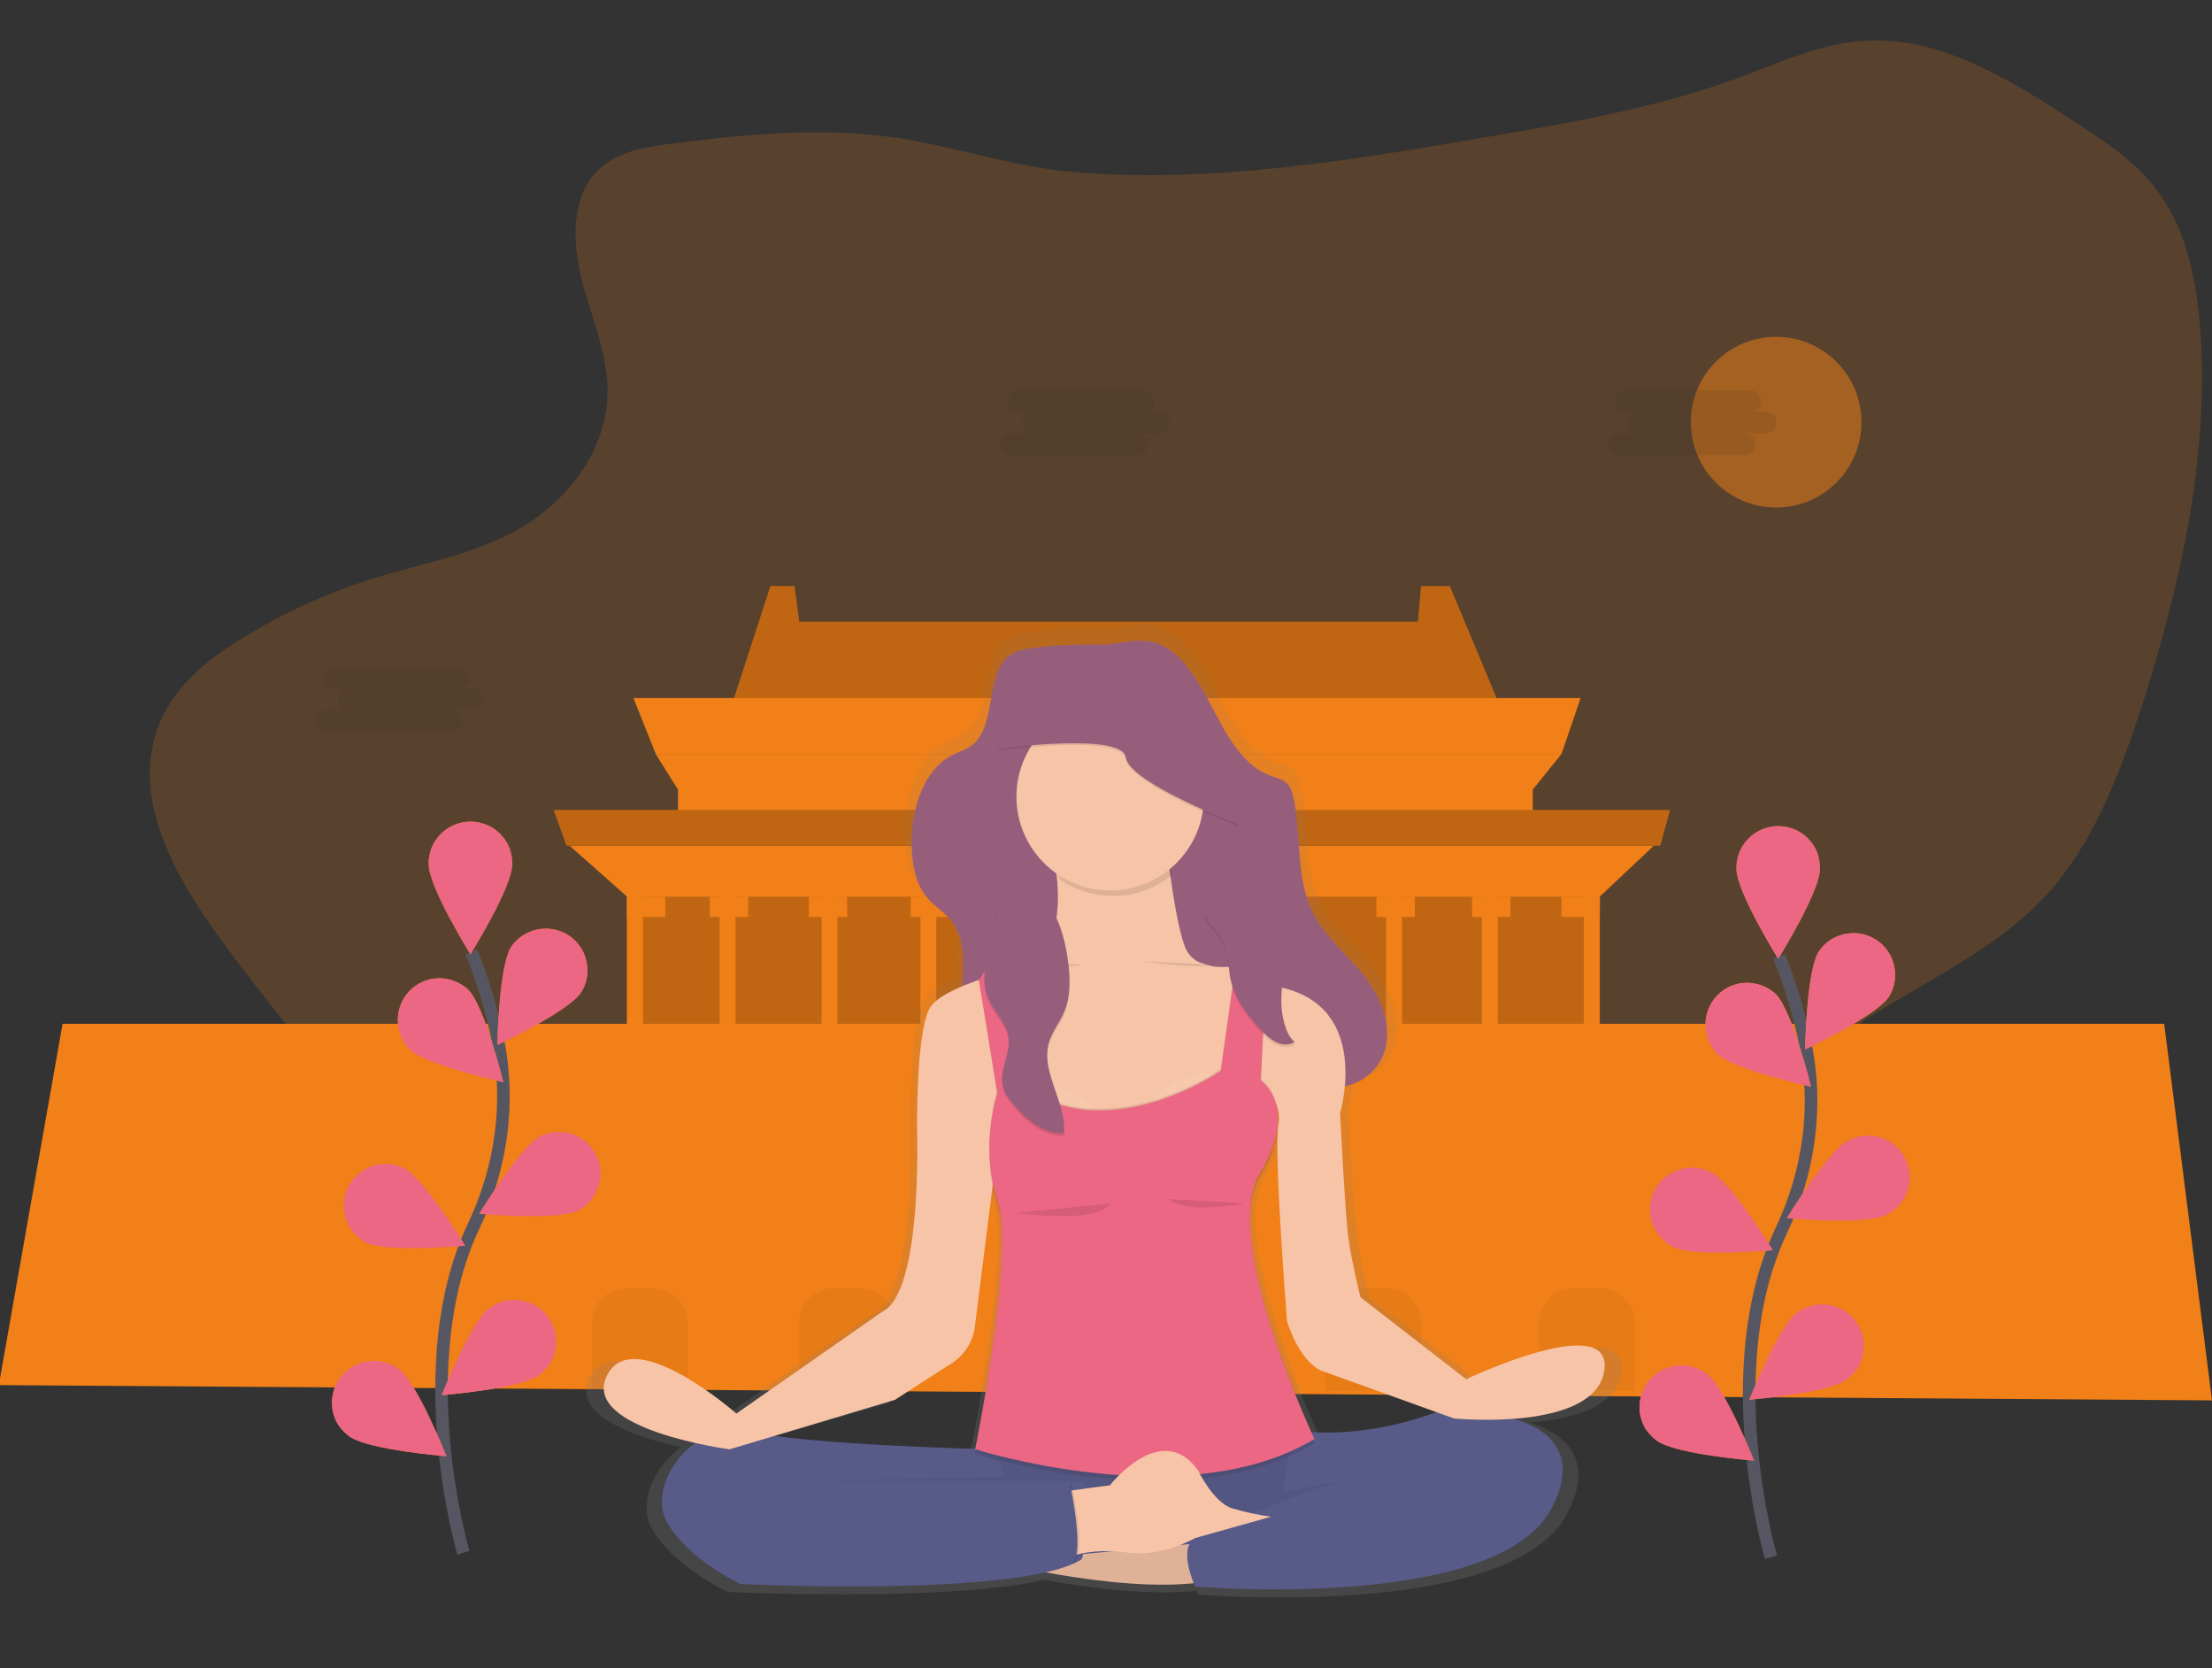 <?xml version="1.0" encoding="utf-8"?>
<!-- Generator: Adobe Illustrator 25.0.0, SVG Export Plug-In . SVG Version: 6.00 Build 0)  -->
<svg version="1.1" id="Layer_1" xmlns="http://www.w3.org/2000/svg" xmlns:xlink="http://www.w3.org/1999/xlink" x="0px" y="0px"
	 viewBox="0 0 352.5 265.83" style="enable-background:new 0 0 352.5 265.83;" xml:space="preserve">
<rect x="0" y="0" width="352.5" height="265.83" fill="#333333" stroke="none"/>
<style type="text/css">
	.st0{opacity:0.2;fill:#F08017;enable-background:new    ;}
	.st1{opacity:0.5;fill:#F08017;enable-background:new    ;}
	.st2{fill:#F08017;}
	.st3{opacity:0.2;fill:#030304;enable-background:new    ;}
	.st4{opacity:0.2;}
	.st5{fill:url(#SVGID_1_);}
	.st6{fill:#975E7C;}
	.st7{fill:#585A88;}
	.st8{opacity:0.05;fill:#030304;enable-background:new    ;}
	.st9{fill:#F7C4A7;}
	.st10{opacity:0.1;fill:#030304;enable-background:new    ;}
	.st11{opacity:0.07;fill:#FFFFFF;enable-background:new    ;}
	.st12{fill:#EC6783;}
	.st13{opacity:0.1;fill:#242223;enable-background:new    ;}
	.st14{fill:none;stroke:#565663;stroke-width:2;stroke-miterlimit:10;}
</style>
<g>
	<path class="st0" d="M106.2,23c-4.33,0.57-9.06,1.51-11.92,5.31c-3.38,4.49-2.94,11.29-1.4,16.98c1.54,5.68,3.96,11.2,3.94,17.16
		c-0.08,9.44-6.54,17.45-13.87,21.69c-7.35,4.24-15.64,5.59-23.55,8.07c-7.4,2.32-14.46,5.55-21.04,9.64
		c-5.59,3.44-11.2,7.97-13.45,14.8c-3.66,11.2,3.09,23.09,9.74,32.29c20.41,28.19,46.42,55.28,78.22,58
		c23.75,2.04,47.54-9.99,71.03-5.58c10.8,2.03,20.86,7.4,30.98,12.14c10.13,4.73,20.8,8.94,31.71,8.41
		c10.92-0.54,22.26-6.72,27-18.09c2.8-6.7,3.09-14.48,5.68-21.29c7.93-20.93,32.61-24.32,46.94-40.05
		c7.52-8.27,11.81-19.63,15.4-30.88c5.78-18.3,10.13-37.59,9.15-57.04c-0.42-8.48-1.99-17.28-6.7-23.8
		c-3.43-4.77-8.2-7.91-12.85-10.96c-10.61-6.95-22.01-14.13-34.2-13.31c-7.03,0.48-13.68,3.6-20.37,6.06
		c-12.78,4.66-26.1,6.96-39.33,9.22c-21.89,3.76-44.1,7.52-66.3,5.64c-9.8-0.84-19.05-4.16-28.7-5.53
		C130.54,20.21,117.85,21.47,106.2,23z"/>
	<path class="st1" d="M283.04,80.87c7.51,0,13.6-6.09,13.6-13.6s-6.09-13.6-13.6-13.6c-7.51,0-13.6,6.09-13.6,13.6
		S275.54,80.87,283.04,80.87z"/>
	<path class="st2" d="M240.18,115.29H115.66l7.12-21.89h3.82l0.77,5.68h98.6l0.49-5.68h4.58L240.18,115.29z"/>
	<path class="st3" d="M240.18,115.29H115.66l7.12-21.89h3.82l0.77,5.68h98.6l0.49-5.68h4.58L240.18,115.29z"/>
	<path class="st2" d="M248.83,120.16H104.51l-3.57-8.93h150.95L248.83,120.16z"/>
	<path class="st2" d="M244.25,125.83h-136.2l-3.56-5.68h144.34L244.25,125.83z"/>
	<path class="st2" d="M244.25,124.21h-136.2v6.5h136.2L244.25,124.21L244.25,124.21z"/>
	<path class="st2" d="M254.94,141.25H99.92v24.32H254.9L254.94,141.25L254.94,141.25z"/>
	<path class="st3" d="M254.94,141.25H99.92v24.32H254.9L254.94,141.25L254.94,141.25z"/>
	<path class="st2" d="M352.5,223.14l-352.69-2.43l10.16-57.57h334.91L352.5,223.14z"/>
	<g class="st4">
		<path class="st3" d="M99.71,205.32h4.5c1.41,0,2.79,0.57,3.8,1.58c1.01,1.01,1.58,2.37,1.58,3.8v10.86H94.34V210.7
			c0-1.41,0.57-2.79,1.58-3.8C96.93,205.89,98.28,205.32,99.71,205.32z"/>
		<path class="st3" d="M132.74,205.32h4.5c1.41,0,2.79,0.57,3.8,1.58c1.01,1.01,1.58,2.37,1.58,3.8v10.86h-15.25V210.7
			c0-1.41,0.57-2.79,1.58-3.8C129.95,205.89,131.3,205.32,132.74,205.32z"/>
		<path class="st3" d="M173.9,205.32h4.5c1.41,0,2.79,0.57,3.8,1.58c1.01,1.01,1.58,2.37,1.58,3.8v10.86h-15.25V210.7
			c0-1.41,0.57-2.79,1.58-3.8C171.12,205.89,172.48,205.32,173.9,205.32z"/>
		<path class="st3" d="M216.6,205.32h4.5c1.41,0,2.79,0.57,3.8,1.58c1.01,1.01,1.58,2.37,1.58,3.8v10.86h-15.25V210.7
			c0-1.41,0.57-2.79,1.58-3.8C213.81,205.89,215.16,205.32,216.6,205.32z"/>
		<path class="st3" d="M250.64,205.32h4.5c1.41,0,2.79,0.57,3.8,1.58c1.01,1.01,1.58,2.37,1.58,3.8v10.86h-15.25V210.7
			c0-1.41,0.57-2.79,1.58-3.8C247.85,205.89,249.22,205.32,250.64,205.32z"/>
	</g>
	<path class="st3" d="M184.28,165.57h-16.26V198h16.26V165.57z"/>
	<path class="st2" d="M102.46,141.25h-2.54v24.32h2.54V141.25z"/>
	<path class="st2" d="M117.21,141.25h-2.54v24.32h2.54V141.25z"/>
	<path class="st2" d="M133.46,141.25h-2.54v24.32h2.54V141.25z"/>
	<path class="st2" d="M149.21,141.25h-2.54v24.32h2.54V141.25z"/>
	<path class="st2" d="M166.5,141.25h-2.54v24.32h2.54V141.25z"/>
	<path class="st2" d="M189.88,141.25h-2.54v24.32h2.54V141.25z"/>
	<path class="st2" d="M205.63,141.25h-2.54v24.32h2.54V141.25z"/>
	<path class="st2" d="M223.42,141.25h-2.54v24.32h2.54V141.25z"/>
	<path class="st2" d="M238.68,141.25h-2.54v24.32h2.54V141.25z"/>
	<path class="st2" d="M254.94,141.25h-2.54v24.32h2.54V141.25z"/>
	<path class="st2" d="M254.94,142.87H99.92l-9.15-8.11h172.78L254.94,142.87z"/>
	<path class="st2" d="M106.02,142.87h-6.11v3.24h6.11V142.87z"/>
	<path class="st2" d="M119.23,142.87h-6.11v3.24h6.11V142.87z"/>
	<path class="st2" d="M135,142.87h-6.11v3.24H135V142.87z"/>
	<path class="st2" d="M151.24,142.87h-6.11v3.24h6.11V142.87z"/>
	<path class="st2" d="M168.54,142.87h-6.11v3.24h6.11V142.87z"/>
	<path class="st2" d="M191.4,142.87h-6.11v3.24h6.11V142.87z"/>
	<path class="st2" d="M207.67,142.87h-6.11v3.24h6.11V142.87z"/>
	<path class="st2" d="M225.46,142.87h-6.11v3.24h6.11V142.87z"/>
	<path class="st2" d="M240.7,142.87h-6.11v3.24h6.11V142.87z"/>
	<path class="st2" d="M254.94,142.87h-6.11v3.24h6.11V142.87z"/>
	<path class="st2" d="M264.58,134.75H90.28l-2.04-5.68h177.88L264.58,134.75z"/>
	<path class="st3" d="M264.58,134.75H90.28l-2.04-5.68h177.88L264.58,134.75z"/>
	<path class="st2" d="M176.16,133.14c2.24,0,4.06-2.9,4.06-6.5c0-3.58-1.83-6.5-4.06-6.5c-2.24,0-4.06,2.9-4.06,6.5
		C172.08,130.24,173.91,133.14,176.16,133.14z"/>
	<path class="st3" d="M176.16,133.14c2.24,0,4.06-2.9,4.06-6.5c0-3.58-1.83-6.5-4.06-6.5c-2.24,0-4.06,2.9-4.06,6.5
		C172.08,130.24,173.91,133.14,176.16,133.14z"/>
	<path class="st2" d="M176.16,130.7c1.4,0,2.54-1.8,2.54-4.05c0-2.24-1.14-4.05-2.54-4.05s-2.54,1.8-2.54,4.05
		C173.61,128.9,174.76,130.7,176.16,130.7z"/>
	
		<linearGradient id="SVGID_1_" gradientUnits="userSpaceOnUse" x1="446.906" y1="-275.743" x2="446.906" y2="-120.619" gradientTransform="matrix(1 0 0 -1 -270.945 -21.171)">
		<stop  offset="0" style="stop-color:#808182;stop-opacity:0.25"/>
		<stop  offset="0.54" style="stop-color:#808182;stop-opacity:0.12"/>
		<stop  offset="1" style="stop-color:#808182;stop-opacity:0.1"/>
	</linearGradient>
	<path class="st5" d="M235.66,220.2l-17.43-13.38c0,0-1.41-5.58-1.98-9.47c-0.57-3.91-1.41-20.63-1.41-20.63
		c0.4-1.45,0.67-2.93,0.79-4.43c0.18-0.04,0.35-0.08,0.52-0.13c1.31-0.33,2.51-0.97,3.52-1.84c1.02-0.88,1.83-1.98,2.33-3.23
		c1.79-4.45-0.52-9.72-3.46-13.24c-2.93-3.52-6.61-6.37-8.54-10.75c-2.37-5.39-1.55-11.91-2.77-17.81c-0.13-0.82-0.42-1.6-0.88-2.31
		c-0.74-0.93-1.93-1.14-2.99-1.51c-3.33-1.17-5.83-4.4-7.76-7.78c-3.14-5.45-6.41-13.77-12.88-14.24c-2.41-0.18-4.92,0.64-7.35,0.64
		c-3.77,0-7.52,0.05-11.26,0.57c-1.34,0.19-2.73,0.44-3.85,1.32c-3.83,3.04-2.11,11.05-5.79,14.32c-1.11,0.98-2.51,1.32-3.76,1.99
		c-4.68,2.51-6.76,9.2-6.5,15.21c0.13,2.81,0.72,5.75,2.38,7.82c1.32,1.65,3.19,2.59,4.43,4.33c1.99,2.8,1.72,6.52,1.51,10.29
		c-2.65,1.11-4.77,2.38-5.44,3.76c-2.24,4.59-1.98,20.35-1.98,20.35s0.84,25.78-5.63,29l-24.18,16.73c0,0-17.16-14.91-21.37-6.12
		c-2.89,6.02,7.65,9.41,14.6,10.95c-4.38,3.1-6.81,8.84-4.75,12.74c3.23,6.14,12.22,10.32,12.22,10.32s34.35,1.65,50.24-1.9h0.26
		c6.75,1.21,16.42,2.51,24.18,1.73c0.14,0.35,0.25,0.59,0.25,0.59s49.75,4.19,58.76-12.82c4.63-8.73-0.2-12.74-5.98-14.6
		c6.48-0.52,13.85-2.32,14.71-7.83C259.97,208.79,235.66,220.2,235.66,220.2z M230.63,225.55c-9.1,3.32-16.5,3.51-20.44,3.25
		c-1.94-4.23-9.99-22.48-10.2-34.7c0.05-2.73,0.54-5.11,1.63-6.9c2.33-3.86,3.04-6.87,2.96-9.17c0-0.18,0-0.34,0-0.49
		c0.01-0.71-0.06-1.4-0.2-2.08c0.39,0.93,0.49,1.98,0.33,2.99c-0.84,4.33,1.41,32.33,1.41,32.33s1.83,6.26,5.63,8.07L230.63,225.55z
		 M141.47,223.57l8.7-5.58c0,0,4.09-1.94,4.49-6.7l2.86-22.63c0.2,0.98,0.45,1.93,0.78,2.86c0.49,1.48,0.72,3.66,0.74,6.24
		c-0.09,12.64-4.39,33.59-4.39,33.59h0.06l-0.04,0.15l-0.31,0.01c-7.08-0.22-23.55-0.84-32.77-2.11L141.47,223.57z M126.19,236.77
		v0.05h-2.16L126.19,236.77z"/>
	<path class="st6" d="M194.95,116.02c1.88,3.29,4.29,6.45,7.49,7.58c1.02,0.35,2.16,0.57,2.86,1.46c0.45,0.67,0.74,1.44,0.87,2.24
		c1.17,5.75,0.39,12.11,2.7,17.37c1.85,4.25,5.42,7.03,8.25,10.47c2.84,3.43,5.06,8.57,3.33,12.92c-0.49,1.2-1.26,2.27-2.24,3.13
		c-0.98,0.86-2.13,1.46-3.39,1.79c-2.37,0.66-4.84,0.35-7.25-0.05c-3.18-0.57-6.41-1.44-9.03-3.58c-4.58-3.71-6.5-10.37-8.89-16.31
		c-1.12-2.77-2.61-5.69-5.1-6.69c-2.84-1.14-6.02,0.77-7.85,3.56s-2.66,6.29-3.53,9.66c-1,3.82-2.27,7.76-4.91,10.25
		c-1.14,1.12-2.59,1.88-4.15,2.18c-1.55,0.31-3.19,0.18-4.68-0.42c-2.94-1.21-5.26-4.31-5.94-7.91c-1.05-5.53,1.46-12.19-1.6-16.56
		c-1.19-1.7-3-2.61-4.29-4.23c-1.59-2.01-2.18-4.86-2.31-7.62c-0.26-5.88,1.74-12.4,6.26-14.83c1.21-0.66,2.57-0.98,3.62-1.93
		c3.58-3.18,1.88-11,5.59-13.98c1.07-0.86,2.41-1.11,3.71-1.27c3.63-0.49,7.24-0.57,10.89-0.54c2.36,0,4.78-0.79,7.12-0.61
		C188.77,102.58,191.93,110.68,194.95,116.02z"/>
	<path class="st7" d="M127.74,234.56l1.37,16.25l95.92-0.57l-1.83-17.75l-32.42-3.77l-56.87,3.43L127.74,234.56z"/>
	<path class="st8" d="M127.74,234.56l1.37,16.25l95.92-0.57l-1.83-17.75l-32.42-3.77l-56.87,3.43L127.74,234.56z"/>
	<path class="st9" d="M190.87,245.91l-31.94,2.99c0,0,21.87,5.58,34.65,2.86L190.87,245.91z"/>
	<path class="st10" d="M190.87,245.91l-31.94,2.99c0,0,21.87,5.58,34.65,2.86L190.87,245.91z"/>
	<path class="st9" d="M166.53,131.48c0,0,6.24,16.45-2.99,23.79c-9.23,7.34-1.64,27.87-1.64,27.87l35.6-1.64
		c0,0,3.53-23.1,1.63-27.99c0,0-8.43,2.45-10.33-2.71c-1.9-5.16-3.25-19.29-3.25-19.29L166.53,131.48L166.53,131.48z"/>
	<path class="st7" d="M158.38,230.95c0,0-30.02-0.68-38.87-2.86c-8.83-2.18-16.45,8.29-13.32,14.27S118,252.41,118,252.41
		s44.71,2.18,54.36-3.94c0,0,3.66-10.47,0-12.49h-46.57l34.39-0.68L158.38,230.95z"/>
	<path class="st7" d="M206.08,227.84c0,0,10.04,2.18,23.92-3.25c0,0,25.95-0.82,17.26,15.74c-8.69,16.57-56.8,12.49-56.8,12.49
		s-2.86-6.11,0-7.74c2.86-1.64,27.71-12.11,35.45-11.54l-21.48,4.2L206.08,227.84z"/>
	<path class="st10" d="M186.79,139.39c-0.52-3.86-0.82-7.03-0.82-7.03h-19.02c0.88,2.5,1.5,5.06,1.83,7.7
		c2.66,1.87,5.88,2.8,9.13,2.7C181.15,142.66,184.27,141.45,186.79,139.39z"/>
	<path class="st9" d="M176.92,141.89c8.25,0,14.94-6.69,14.94-14.94S185.18,112,176.92,112c-8.25,0-14.94,6.69-14.94,14.94
		C161.98,135.19,168.68,141.89,176.92,141.89z"/>
	<path class="st9" d="M168.16,152.95c0,0-17.95,3.39-20.11,7.88s-1.9,19.84-1.9,19.84s0.81,25.13-5.44,28.26l-23.36,16.31
		c0,0-16.58-14.56-20.66-5.98c-4.09,8.55,19.57,11.68,19.57,11.68l26.35-7.88l8.43-5.44c0,0,3.94-1.9,4.35-6.52l3.53-27.99
		l14.13-4.09h22.82l3.05-8.74c0,0,5.64,4.52,4.82,8.74c-0.81,4.2,1.35,31.5,1.35,31.5s1.75,6.11,5.44,7.88l21.2,7.63
		c0,0,22.42,2.18,23.92-7.61c1.5-9.79-22.01,1.35-22.01,1.35l-16.84-13.06c0,0-1.35-5.44-1.9-9.23c-0.54-3.82-1.35-20.11-1.35-20.11
		s5.16-17.12-9.79-20.1l-19.29-5.98L168.16,152.95z"/>
	<path class="st10" d="M156.14,156.42l2.79,18.42c0,0-2.86,8.55,0,16.98c2.86,8.43-3.53,39.8-3.53,39.8s33.57,10.75,54.08-1.64
		c0,0-15.09-31.8-8.69-42.39c6.38-10.6,0.11-14.73,0.11-14.73l1-19.48l-4.63-1.35l-2.71,19.25c0,0-18.76,13.04-32.61,1.64
		l-2.99-20.93L156.14,156.42z"/>
	<path class="st11" d="M175.53,178.3c-1.46-2.32-3.71-4.02-6.36-4.77c-2.64-0.74-5.45-0.47-7.9,0.74
		C165.83,177.7,170.85,178.61,175.53,178.3z"/>
	<path class="st11" d="M183.22,176.25c1.46-2.32,3.71-4.02,6.36-4.77c2.64-0.74,5.45-0.47,7.9,0.74
		C192.92,175.66,187.9,176.58,183.22,176.25z"/>
	<path class="st10" d="M156.14,156.42l2.79,17.46c0,0-2.86,8.55,0,16.98c2.86,8.43-3.53,39.8-3.53,39.8s33.57,10.75,54.08-1.64
		c0,0-15.09-31.8-8.69-42.39s0.11-14.73,0.11-14.73l0.98-19.49l-4.63-1.35l-2.73,19.29c0,0-18.76,13.06-32.61,1.64l-2.99-20.93
		L156.14,156.42z"/>
	<path class="st12" d="M156,156.28l2.93,17.86c0,0-2.86,8.55,0,16.98c2.86,8.43-3.53,39.8-3.53,39.8s33.57,10.75,54.08-1.64
		c0,0-15.09-31.8-8.69-42.39c6.38-10.6,0.11-14.73,0.11-14.73l0.98-19.49l-4.63-1.35l-2.71,19.29c0,0-18.76,13.06-32.61,1.64
		l-2.99-20.93L156,156.28z"/>
	<path class="st9" d="M169.8,237.62l7.08-0.95c0,0,8.16-10.47,14-2.45c0,0,2.45,5.16,5.44,6.11c2.04,0.61,4.15,1.07,6.24,1.35
		l-12.09,3.39c0,0-5.3,3.13-10.87,2.32c-3.29-0.49-6.64-0.22-9.79,0.81L169.8,237.62z"/>
	<path class="st10" d="M161.98,193.26c0,0,12.78,1.9,14.94-1.5L161.98,193.26z"/>
	<path class="st10" d="M186.17,191.07c0,0,2.45,2.45,12.22,0.68L186.17,191.07z"/>
	<path class="st10" d="M161.3,153.16c0,0,9.36,1.35,11.14,0.54L161.3,153.16z"/>
	<path class="st10" d="M181.95,153.16c0,0,9.36,1.35,11.14,0.54L181.95,153.16z"/>
	<path class="st10" d="M170.81,236.59c0,0,2.59,12.19,0,12.6c-2.59,0.42-6.24-2.01-6.24-2.27s1.64-8.02,1.64-8.02L170.81,236.59z"/>
	<path class="st7" d="M170.55,236.59c0,0,2.59,12.19,0,12.6c-2.59,0.42-6.24-2.01-6.24-2.27s1.63-8.02,1.63-8.02L170.55,236.59z"/>
	<path class="st10" d="M157.93,151.38c-1.14,2.65-1.54,5.78-0.33,8.38c0.93,1.99,2.73,3.62,3.09,5.78c0.44,2.71-1.58,5.49-0.82,8.14
		c0.28,1.02,0.95,1.88,1.64,2.68c2.07,2.45,4.82,4.82,8.02,4.63c0.49-4.93-3.76-9.72-2.37-14.48c0.49-1.7,1.68-3.13,2.38-4.75
		c1.17-2.7,1.01-5.78,0.59-8.69c-0.62-4.23-2.18-9.41-6.37-11.39c-1.93-0.91-4.66-0.98-5.35,1.5c-0.35,1.32,0.49,2.57,0.62,3.85
		C159.14,148.67,158.56,149.91,157.93,151.38z"/>
	<path class="st6" d="M157.93,150.97c-1.14,2.65-1.54,5.78-0.33,8.38c0.93,1.99,2.73,3.62,3.09,5.78c0.44,2.71-1.58,5.49-0.82,8.14
		c0.28,1.02,0.95,1.88,1.64,2.68c2.07,2.45,4.82,4.82,8.02,4.63c0.49-4.93-3.76-9.72-2.37-14.48c0.49-1.7,1.68-3.13,2.38-4.75
		c1.17-2.7,1.01-5.78,0.59-8.69c-0.62-4.23-2.18-9.41-6.37-11.39c-1.93-0.91-4.66-0.98-5.35,1.5c-0.35,1.32,0.49,2.57,0.62,3.85
		C159.14,148.26,158.56,149.51,157.93,150.97z"/>
	<path class="st10" d="M159,119.6c0,0,19.84-2.71,20.4,1.35c0.54,4.09,18.08,10.75,18.08,10.75l-4.35-10.75l-8.02-13.32
		c0,0-14.68-1.07-15.36,0c-0.67,1.07-8.43,4.63-8.43,4.63L159,119.6z"/>
	<path class="st6" d="M159,119.32c0,0,19.84-2.71,20.4,1.35c0.54,4.09,18.08,10.75,18.08,10.75l-4.35-10.75l-8.02-13.31
		c0,0-14.68-1.07-15.36,0c-0.67,1.07-8.43,4.63-8.43,4.63L159,119.32z"/>
	<path class="st10" d="M193.5,148.37c0.97,1.15,1.65,2.51,1.99,3.99c0.33,1.4,0.34,2.86,0.66,4.26c0.67,2.99,2.65,5.5,4.72,7.77
		c0.67,0.82,1.48,1.51,2.41,2.03c0.93,0.47,2.16,0.57,3.03,0c-0.84-0.68-1.27-1.72-1.58-2.76c-0.42-1.45-0.59-2.94-0.54-4.44
		c0.09-2.51,0.82-5.16-0.22-7.44c-0.59-1.32-1.72-2.32-2.86-3.23c-0.79-0.66-1.65-1.21-2.56-1.68c-1.68-0.84-3.62-1.21-5.49-1.39
		C190.63,145.22,192.75,147.44,193.5,148.37z"/>
	<path class="st6" d="M193.5,147.97c0.97,1.17,1.65,2.52,1.99,4c0.33,1.4,0.34,2.86,0.66,4.26c0.67,2.99,2.65,5.5,4.72,7.77
		c0.67,0.82,1.48,1.51,2.41,2.03c0.93,0.47,2.16,0.57,3.03,0c-0.84-0.68-1.27-1.72-1.58-2.76c-0.42-1.45-0.59-2.94-0.54-4.44
		c0.09-2.51,0.82-5.16-0.22-7.44c-0.59-1.32-1.72-2.32-2.86-3.23c-0.79-0.66-1.65-1.21-2.56-1.68c-1.68-0.84-3.62-1.21-5.49-1.39
		C190.63,144.82,192.75,147.04,193.5,147.97z"/>
	<path class="st13" d="M184.62,65.64h-2.46c0.24,0.01,0.47-0.04,0.68-0.11c0.22-0.08,0.4-0.22,0.59-0.35
		c0.18-0.18,0.31-0.35,0.4-0.57s0.14-0.45,0.14-0.68s-0.05-0.45-0.14-0.68c-0.09-0.22-0.22-0.4-0.4-0.57
		c-0.18-0.18-0.35-0.28-0.59-0.35c-0.24-0.08-0.45-0.13-0.68-0.11H162.2c-0.45,0.04-0.86,0.22-1.17,0.53
		c-0.31,0.31-0.48,0.74-0.48,1.19c0,0.45,0.18,0.87,0.48,1.19c0.31,0.31,0.73,0.52,1.17,0.53h2.46c-0.24-0.01-0.47,0.04-0.68,0.11
		c-0.22,0.08-0.42,0.22-0.59,0.35c-0.18,0.18-0.31,0.35-0.4,0.57c-0.09,0.22-0.14,0.45-0.14,0.68s0.05,0.45,0.14,0.68
		c0.09,0.22,0.22,0.4,0.4,0.57c0.18,0.18,0.35,0.28,0.59,0.35c0.22,0.08,0.45,0.13,0.68,0.11h-3.44c-0.24-0.01-0.47,0.04-0.68,0.11
		c-0.22,0.08-0.42,0.22-0.59,0.35c-0.18,0.18-0.31,0.35-0.4,0.57c-0.09,0.22-0.14,0.45-0.14,0.68s0.05,0.45,0.14,0.68
		c0.09,0.22,0.22,0.4,0.4,0.57c0.18,0.18,0.35,0.28,0.59,0.35c0.22,0.08,0.45,0.13,0.68,0.11h19.96c0.24,0.01,0.47-0.04,0.68-0.11
		c0.22-0.08,0.42-0.22,0.59-0.35c0.18-0.18,0.31-0.35,0.4-0.57c0.09-0.22,0.14-0.45,0.14-0.68s-0.05-0.45-0.14-0.68
		c-0.09-0.22-0.22-0.4-0.4-0.57c-0.18-0.18-0.35-0.28-0.59-0.35c-0.24-0.08-0.45-0.13-0.68-0.11h3.44c0.24,0.01,0.47-0.04,0.68-0.11
		c0.22-0.08,0.42-0.22,0.59-0.35c0.18-0.18,0.31-0.35,0.4-0.57c0.09-0.22,0.14-0.45,0.14-0.68s-0.05-0.45-0.14-0.68
		c-0.09-0.22-0.22-0.4-0.4-0.57c-0.18-0.18-0.35-0.28-0.59-0.35C185.1,65.65,184.88,65.62,184.62,65.64z"/>
	<path class="st13" d="M281.31,65.64h-2.46c0.24,0.01,0.47-0.04,0.68-0.11c0.22-0.08,0.42-0.22,0.59-0.35
		c0.18-0.18,0.31-0.35,0.4-0.57c0.09-0.2,0.14-0.45,0.14-0.68s-0.05-0.45-0.14-0.68c-0.09-0.22-0.22-0.4-0.4-0.57
		c-0.18-0.18-0.35-0.28-0.59-0.35c-0.24-0.08-0.45-0.13-0.68-0.11h-19.96c-0.45,0.04-0.86,0.22-1.17,0.53s-0.48,0.74-0.48,1.19
		c0,0.45,0.18,0.87,0.48,1.19c0.31,0.31,0.73,0.52,1.17,0.53h2.46c-0.24-0.01-0.47,0.04-0.68,0.11c-0.22,0.08-0.4,0.22-0.59,0.35
		c-0.18,0.18-0.31,0.35-0.4,0.57c-0.09,0.22-0.14,0.45-0.14,0.68s0.05,0.45,0.14,0.68c0.09,0.22,0.22,0.4,0.4,0.57
		c0.18,0.18,0.35,0.28,0.59,0.35c0.24,0.08,0.45,0.13,0.68,0.11h-3.44c-0.24-0.01-0.47,0.04-0.68,0.11
		c-0.22,0.08-0.4,0.22-0.59,0.35c-0.18,0.18-0.31,0.35-0.39,0.57c-0.09,0.22-0.14,0.45-0.14,0.68s0.05,0.45,0.14,0.68
		c0.09,0.22,0.22,0.4,0.39,0.57c0.18,0.18,0.35,0.28,0.59,0.35c0.24,0.08,0.45,0.13,0.68,0.11h19.96c0.24,0.01,0.47-0.04,0.68-0.11
		c0.22-0.08,0.4-0.22,0.59-0.35c0.18-0.18,0.31-0.35,0.4-0.57c0.09-0.22,0.14-0.45,0.14-0.68s-0.05-0.45-0.14-0.68
		c-0.09-0.22-0.22-0.4-0.4-0.57c-0.18-0.18-0.35-0.28-0.59-0.35c-0.24-0.08-0.45-0.13-0.68-0.11h3.44c0.24,0.01,0.47-0.04,0.68-0.11
		c0.22-0.08,0.4-0.22,0.59-0.35c0.18-0.18,0.31-0.35,0.4-0.57c0.09-0.22,0.14-0.45,0.14-0.68s-0.05-0.45-0.14-0.68
		c-0.09-0.22-0.22-0.4-0.4-0.57c-0.18-0.18-0.35-0.28-0.59-0.35C281.78,65.65,281.54,65.62,281.31,65.64z"/>
	<path class="st13" d="M75.43,109.67h-2.46c0.24,0.01,0.47-0.04,0.68-0.11c0.22-0.08,0.42-0.22,0.59-0.35
		c0.18-0.18,0.31-0.35,0.4-0.57c0.09-0.22,0.14-0.45,0.14-0.68c0-0.24-0.05-0.45-0.14-0.68c-0.09-0.22-0.22-0.4-0.4-0.57
		c-0.18-0.18-0.35-0.28-0.59-0.35s-0.45-0.13-0.68-0.11H53.03c-0.45,0.04-0.86,0.22-1.17,0.53c-0.31,0.31-0.48,0.74-0.48,1.19
		s0.18,0.87,0.48,1.19c0.31,0.31,0.73,0.52,1.17,0.53h2.46c-0.45,0.04-0.86,0.22-1.17,0.53c-0.31,0.31-0.48,0.74-0.48,1.19
		c0,0.45,0.18,0.87,0.48,1.19c0.31,0.31,0.73,0.52,1.17,0.53h-3.44c-0.24-0.01-0.47,0.04-0.68,0.11c-0.22,0.08-0.42,0.22-0.59,0.35
		c-0.18,0.18-0.31,0.35-0.4,0.57c-0.09,0.22-0.14,0.45-0.14,0.68c0,0.24,0.05,0.45,0.14,0.68c0.09,0.22,0.22,0.4,0.4,0.57
		c0.18,0.15,0.35,0.28,0.59,0.35c0.22,0.08,0.45,0.13,0.68,0.11h19.96c0.24,0.01,0.47-0.04,0.68-0.11c0.22-0.08,0.42-0.22,0.59-0.35
		c0.18-0.18,0.31-0.35,0.4-0.57c0.09-0.22,0.14-0.45,0.14-0.68c0-0.24-0.05-0.45-0.14-0.68c-0.09-0.22-0.22-0.4-0.4-0.57
		c-0.18-0.18-0.35-0.28-0.59-0.35c-0.22-0.08-0.45-0.13-0.68-0.11h3.44c0.45-0.04,0.86-0.22,1.17-0.53
		c0.31-0.31,0.48-0.74,0.48-1.19c0-0.45-0.18-0.87-0.48-1.19C76.3,109.88,75.86,109.69,75.43,109.67z"/>
	<path class="st14" d="M282.22,248.13c0,0-8.83-29.99,1.65-52.06c4.4-9.27,5.88-19.68,3.83-29.72c-0.98-4.77-2.38-9.46-4.2-13.98"/>
	<path class="st2" d="M290.02,138.45c0,3.67-6.65,14.32-6.65,14.32s-6.65-10.66-6.65-14.32c-0.04-0.88,0.14-1.75,0.45-2.6
		c0.33-0.82,0.81-1.58,1.44-2.21c0.62-0.64,1.37-1.14,2.18-1.48c0.82-0.34,1.7-0.52,2.59-0.52c0.89,0,1.75,0.18,2.59,0.52
		c0.84,0.34,1.55,0.84,2.18,1.48c0.62,0.64,1.11,1.39,1.44,2.21C289.88,136.69,290.03,137.58,290.02,138.45L290.02,138.45z"/>
	<path class="st2" d="M301.03,158.81c-1.99,3.09-13.38,8.41-13.38,8.41s0.22-12.58,2.21-15.64c0.98-1.44,2.47-2.41,4.19-2.76
		s3.47-0.01,4.92,0.93c1.46,0.93,2.5,2.41,2.86,4.11C302.23,155.55,301.94,157.33,301.03,158.81L301.03,158.81z"/>
	<path class="st2" d="M300.55,193.61c-3.29,1.65-15.79,0.49-15.79,0.49s6.52-10.75,9.8-12.39c0.79-0.4,1.64-0.67,2.51-0.74
		c0.88-0.08,1.78,0.04,2.61,0.28c0.84,0.26,1.63,0.71,2.31,1.27c0.67,0.58,1.21,1.27,1.63,2.07c0.4,0.79,0.64,1.65,0.71,2.54
		s-0.06,1.78-0.34,2.61c-0.28,0.84-0.73,1.6-1.32,2.27C302.06,192.68,301.36,193.22,300.55,193.61L300.55,193.61z"/>
	<path class="st2" d="M294.26,219.85c-2.94,2.18-15.49,3.18-15.49,3.18s4.62-11.68,7.57-13.86c0.71-0.53,1.51-0.92,2.36-1.12
		c0.86-0.22,1.74-0.26,2.61-0.14c0.87,0.13,1.7,0.42,2.46,0.87c0.74,0.45,1.41,1.05,1.93,1.74c0.53,0.71,0.91,1.51,1.12,2.37
		c0.22,0.86,0.25,1.74,0.13,2.61s-0.44,1.7-0.88,2.46C295.57,218.68,294.97,219.33,294.26,219.85z"/>
	<path class="st2" d="M273.68,167.94c2.64,2.57,14.92,5.21,14.92,5.21s-3-12.2-5.64-14.77c-1.27-1.17-2.96-1.8-4.71-1.78
		c-1.74,0.05-3.38,0.77-4.59,2.01c-1.21,1.25-1.88,2.91-1.88,4.66C271.79,165.03,272.46,166.7,273.68,167.94L273.68,167.94z"/>
	<path class="st2" d="M266.72,198.72c3.29,1.65,15.79,0.49,15.79,0.49s-6.52-10.75-9.8-12.39c-0.79-0.4-1.64-0.67-2.51-0.74
		c-0.87-0.07-1.78,0.04-2.61,0.28c-0.84,0.26-1.63,0.71-2.31,1.27c-0.67,0.58-1.21,1.27-1.63,2.07c-0.41,0.8-0.64,1.65-0.71,2.54
		c-0.06,0.88,0.06,1.78,0.34,2.61c0.28,0.84,0.74,1.6,1.32,2.27C265.18,197.8,265.9,198.33,266.72,198.72L266.72,198.72z"/>
	<path class="st2" d="M264.03,229.56c2.94,2.18,15.49,3.18,15.49,3.18s-4.62-11.68-7.57-13.86c-0.71-0.53-1.51-0.92-2.36-1.12
		c-0.84-0.22-1.74-0.26-2.61-0.14s-1.7,0.42-2.46,0.87c-0.74,0.45-1.41,1.05-1.93,1.74c-0.52,0.71-0.88,1.51-1.12,2.37
		c-0.22,0.84-0.25,1.74-0.13,2.61c0.13,0.87,0.44,1.7,0.88,2.46C262.74,228.4,263.34,229.06,264.03,229.56L264.03,229.56z"/>
	<path class="st12" d="M290.02,138.45c0,3.67-6.65,14.32-6.65,14.32s-6.65-10.66-6.65-14.32c-0.04-0.88,0.14-1.75,0.45-2.6
		c0.33-0.82,0.81-1.58,1.44-2.21c0.62-0.64,1.37-1.14,2.18-1.48c0.82-0.34,1.7-0.52,2.59-0.52c0.89,0,1.75,0.18,2.59,0.52
		c0.84,0.34,1.55,0.84,2.18,1.48c0.62,0.64,1.11,1.39,1.44,2.21C289.88,136.69,290.03,137.58,290.02,138.45L290.02,138.45z"/>
	<path class="st12" d="M301.03,158.81c-1.99,3.09-13.38,8.41-13.38,8.41s0.22-12.58,2.21-15.64c0.98-1.44,2.47-2.41,4.19-2.76
		s3.47-0.01,4.92,0.93c1.46,0.93,2.5,2.41,2.86,4.11C302.23,155.55,301.94,157.33,301.03,158.81L301.03,158.81z"/>
	<path class="st12" d="M300.55,193.61c-3.29,1.65-15.79,0.49-15.79,0.49s6.52-10.75,9.8-12.39c0.79-0.4,1.64-0.67,2.51-0.74
		c0.88-0.08,1.78,0.04,2.61,0.28c0.84,0.26,1.63,0.71,2.31,1.27c0.67,0.58,1.21,1.27,1.63,2.07c0.4,0.79,0.64,1.65,0.71,2.54
		s-0.06,1.78-0.34,2.61c-0.28,0.84-0.73,1.6-1.32,2.27C302.06,192.68,301.36,193.22,300.55,193.61L300.55,193.61z"/>
	<path class="st12" d="M294.26,219.85c-2.94,2.18-15.49,3.18-15.49,3.18s4.62-11.68,7.57-13.86c0.71-0.53,1.51-0.92,2.36-1.12
		c0.86-0.22,1.74-0.26,2.61-0.14c0.87,0.13,1.7,0.42,2.46,0.87c0.74,0.45,1.41,1.05,1.93,1.74c0.53,0.71,0.91,1.51,1.12,2.37
		c0.22,0.86,0.25,1.74,0.13,2.61s-0.44,1.7-0.88,2.46C295.57,218.68,294.97,219.33,294.26,219.85z"/>
	<path class="st12" d="M273.68,167.94c2.64,2.57,14.92,5.21,14.92,5.21s-3-12.2-5.64-14.77c-1.27-1.17-2.96-1.8-4.71-1.78
		c-1.74,0.05-3.38,0.77-4.59,2.01c-1.21,1.25-1.88,2.91-1.88,4.66C271.79,165.03,272.46,166.7,273.68,167.94L273.68,167.94z"/>
	<path class="st12" d="M266.72,198.72c3.29,1.65,15.79,0.49,15.79,0.49s-6.52-10.75-9.8-12.39c-0.79-0.4-1.64-0.67-2.51-0.74
		c-0.87-0.07-1.78,0.04-2.61,0.28c-0.84,0.26-1.63,0.71-2.31,1.27c-0.67,0.58-1.21,1.27-1.63,2.07c-0.41,0.8-0.64,1.65-0.71,2.54
		c-0.06,0.88,0.06,1.78,0.34,2.61c0.28,0.84,0.74,1.6,1.32,2.27C265.18,197.8,265.9,198.33,266.72,198.72L266.72,198.72z"/>
	<path class="st12" d="M264.03,229.56c2.94,2.18,15.49,3.18,15.49,3.18s-4.62-11.68-7.57-13.86c-0.71-0.53-1.51-0.92-2.36-1.12
		c-0.84-0.22-1.74-0.26-2.61-0.14s-1.7,0.42-2.46,0.87c-0.74,0.45-1.41,1.05-1.93,1.74c-0.52,0.71-0.88,1.51-1.12,2.37
		c-0.22,0.84-0.25,1.74-0.13,2.61c0.13,0.87,0.44,1.7,0.88,2.46C262.74,228.4,263.34,229.06,264.03,229.56L264.03,229.56z"/>
	<path class="st14" d="M73.84,247.42c0,0-8.83-29.99,1.65-52.06c4.4-9.27,5.88-19.68,3.83-29.72c-0.98-4.77-2.38-9.46-4.2-13.98"/>
	<path class="st2" d="M81.62,137.73c0,3.67-6.65,14.32-6.65,14.32s-6.65-10.66-6.65-14.32c-0.04-0.88,0.14-1.78,0.45-2.6
		c0.33-0.82,0.81-1.58,1.44-2.21c0.62-0.64,1.37-1.14,2.18-1.48c0.82-0.34,1.7-0.52,2.59-0.52c0.88,0,1.75,0.18,2.59,0.52
		c0.82,0.34,1.55,0.84,2.18,1.48c0.62,0.64,1.11,1.39,1.44,2.21C81.49,135.97,81.64,136.86,81.62,137.73L81.62,137.73z"/>
	<path class="st2" d="M92.64,158.09c-1.99,3.09-13.38,8.41-13.38,8.41s0.22-12.58,2.21-15.64c0.98-1.44,2.47-2.41,4.19-2.76
		c1.7-0.34,3.47-0.01,4.92,0.93c1.46,0.93,2.5,2.41,2.86,4.11C93.84,154.83,93.54,156.61,92.64,158.09L92.64,158.09z"/>
	<path class="st2" d="M92.16,192.89c-3.29,1.65-15.79,0.52-15.79,0.52s6.52-10.75,9.8-12.39c1.58-0.74,3.38-0.86,5.02-0.31
		c1.65,0.54,3,1.74,3.8,3.3c0.79,1.55,0.93,3.37,0.4,5.02C94.87,190.7,93.7,192.07,92.16,192.89L92.16,192.89z"/>
	<path class="st2" d="M85.88,219.13c-2.94,2.18-15.49,3.18-15.49,3.18s4.62-11.68,7.57-13.86c0.71-0.53,1.51-0.92,2.36-1.12
		c0.85-0.2,1.74-0.26,2.61-0.14c0.87,0.13,1.7,0.42,2.46,0.87c0.77,0.45,1.41,1.05,1.93,1.74c0.52,0.71,0.91,1.51,1.11,2.37
		c0.22,0.84,0.25,1.74,0.13,2.61c-0.13,0.87-0.44,1.7-0.88,2.46C87.17,217.96,86.58,218.61,85.88,219.13z"/>
	<path class="st2" d="M65.29,167.22c2.64,2.57,14.92,5.21,14.92,5.21s-3-12.2-5.64-14.77c-1.27-1.17-2.96-1.8-4.71-1.78
		c-1.74,0.05-3.38,0.77-4.59,2.01c-1.21,1.25-1.88,2.91-1.88,4.66C63.4,164.31,64.07,166,65.29,167.22L65.29,167.22z"/>
	<path class="st2" d="M58.32,198c3.29,1.65,15.79,0.49,15.79,0.49s-6.52-10.75-9.8-12.39c-1.58-0.74-3.38-0.86-5.02-0.29
		c-1.65,0.57-3,1.74-3.8,3.3s-0.93,3.37-0.4,5.02C55.63,195.79,56.77,197.18,58.32,198L58.32,198z"/>
	<path class="st2" d="M55.65,228.86c2.94,2.18,15.49,3.18,15.49,3.18s-4.62-11.68-7.57-13.86c-0.71-0.53-1.51-0.92-2.36-1.12
		c-0.84-0.22-1.74-0.26-2.61-0.14c-0.87,0.13-1.7,0.42-2.46,0.87s-1.41,1.05-1.93,1.74c-0.52,0.71-0.91,1.51-1.11,2.37
		c-0.22,0.86-0.25,1.74-0.13,2.61c0.13,0.87,0.44,1.7,0.88,2.46C54.35,227.7,54.94,228.34,55.65,228.86L55.65,228.86z"/>
	<path class="st12" d="M81.62,137.73c0,3.67-6.65,14.32-6.65,14.32s-6.65-10.66-6.65-14.32c-0.04-0.88,0.14-1.78,0.45-2.6
		c0.33-0.82,0.81-1.58,1.44-2.21c0.62-0.64,1.37-1.14,2.18-1.48c0.82-0.34,1.7-0.52,2.59-0.52c0.88,0,1.75,0.18,2.59,0.52
		c0.82,0.34,1.55,0.84,2.18,1.48c0.62,0.64,1.11,1.39,1.44,2.21C81.49,135.97,81.64,136.86,81.62,137.73L81.62,137.73z"/>
	<path class="st12" d="M92.64,158.09c-1.99,3.09-13.38,8.41-13.38,8.41s0.22-12.58,2.21-15.64c0.98-1.44,2.47-2.41,4.19-2.76
		c1.7-0.34,3.47-0.01,4.92,0.93c1.46,0.93,2.5,2.41,2.86,4.11C93.84,154.83,93.54,156.61,92.64,158.09L92.64,158.09z"/>
	<path class="st12" d="M92.16,192.89c-3.29,1.65-15.79,0.52-15.79,0.52s6.52-10.75,9.8-12.39c1.58-0.74,3.38-0.86,5.02-0.31
		c1.65,0.54,3,1.74,3.8,3.3c0.79,1.55,0.93,3.37,0.4,5.02C94.87,190.7,93.7,192.07,92.16,192.89L92.16,192.89z"/>
	<path class="st12" d="M85.88,219.13c-2.94,2.18-15.49,3.18-15.49,3.18s4.62-11.68,7.57-13.86c0.71-0.53,1.51-0.92,2.36-1.12
		c0.85-0.2,1.74-0.26,2.61-0.14c0.87,0.13,1.7,0.42,2.46,0.87c0.77,0.45,1.41,1.05,1.93,1.74c0.52,0.71,0.91,1.51,1.11,2.37
		c0.22,0.84,0.25,1.74,0.13,2.61c-0.13,0.87-0.44,1.7-0.88,2.46C87.17,217.96,86.58,218.61,85.88,219.13z"/>
	<path class="st12" d="M65.29,167.22c2.64,2.57,14.92,5.21,14.92,5.21s-3-12.2-5.64-14.77c-1.27-1.17-2.96-1.8-4.71-1.78
		c-1.74,0.05-3.38,0.77-4.59,2.01c-1.21,1.25-1.88,2.91-1.88,4.66C63.4,164.31,64.07,166,65.29,167.22L65.29,167.22z"/>
	<path class="st12" d="M58.32,198c3.29,1.65,15.79,0.49,15.79,0.49s-6.52-10.75-9.8-12.39c-1.58-0.74-3.38-0.86-5.02-0.29
		c-1.65,0.57-3,1.74-3.8,3.3s-0.93,3.37-0.4,5.02C55.63,195.79,56.77,197.18,58.32,198L58.32,198z"/>
	<path class="st12" d="M55.65,228.86c2.94,2.18,15.49,3.18,15.49,3.18s-4.62-11.68-7.57-13.86c-0.71-0.53-1.51-0.92-2.36-1.12
		c-0.84-0.22-1.74-0.26-2.61-0.14c-0.87,0.13-1.7,0.42-2.46,0.87s-1.41,1.05-1.93,1.74c-0.52,0.71-0.91,1.51-1.11,2.37
		c-0.22,0.86-0.25,1.74-0.13,2.61c0.13,0.87,0.44,1.7,0.88,2.46C54.35,227.7,54.94,228.34,55.65,228.86L55.65,228.86z"/>
</g>
</svg>
